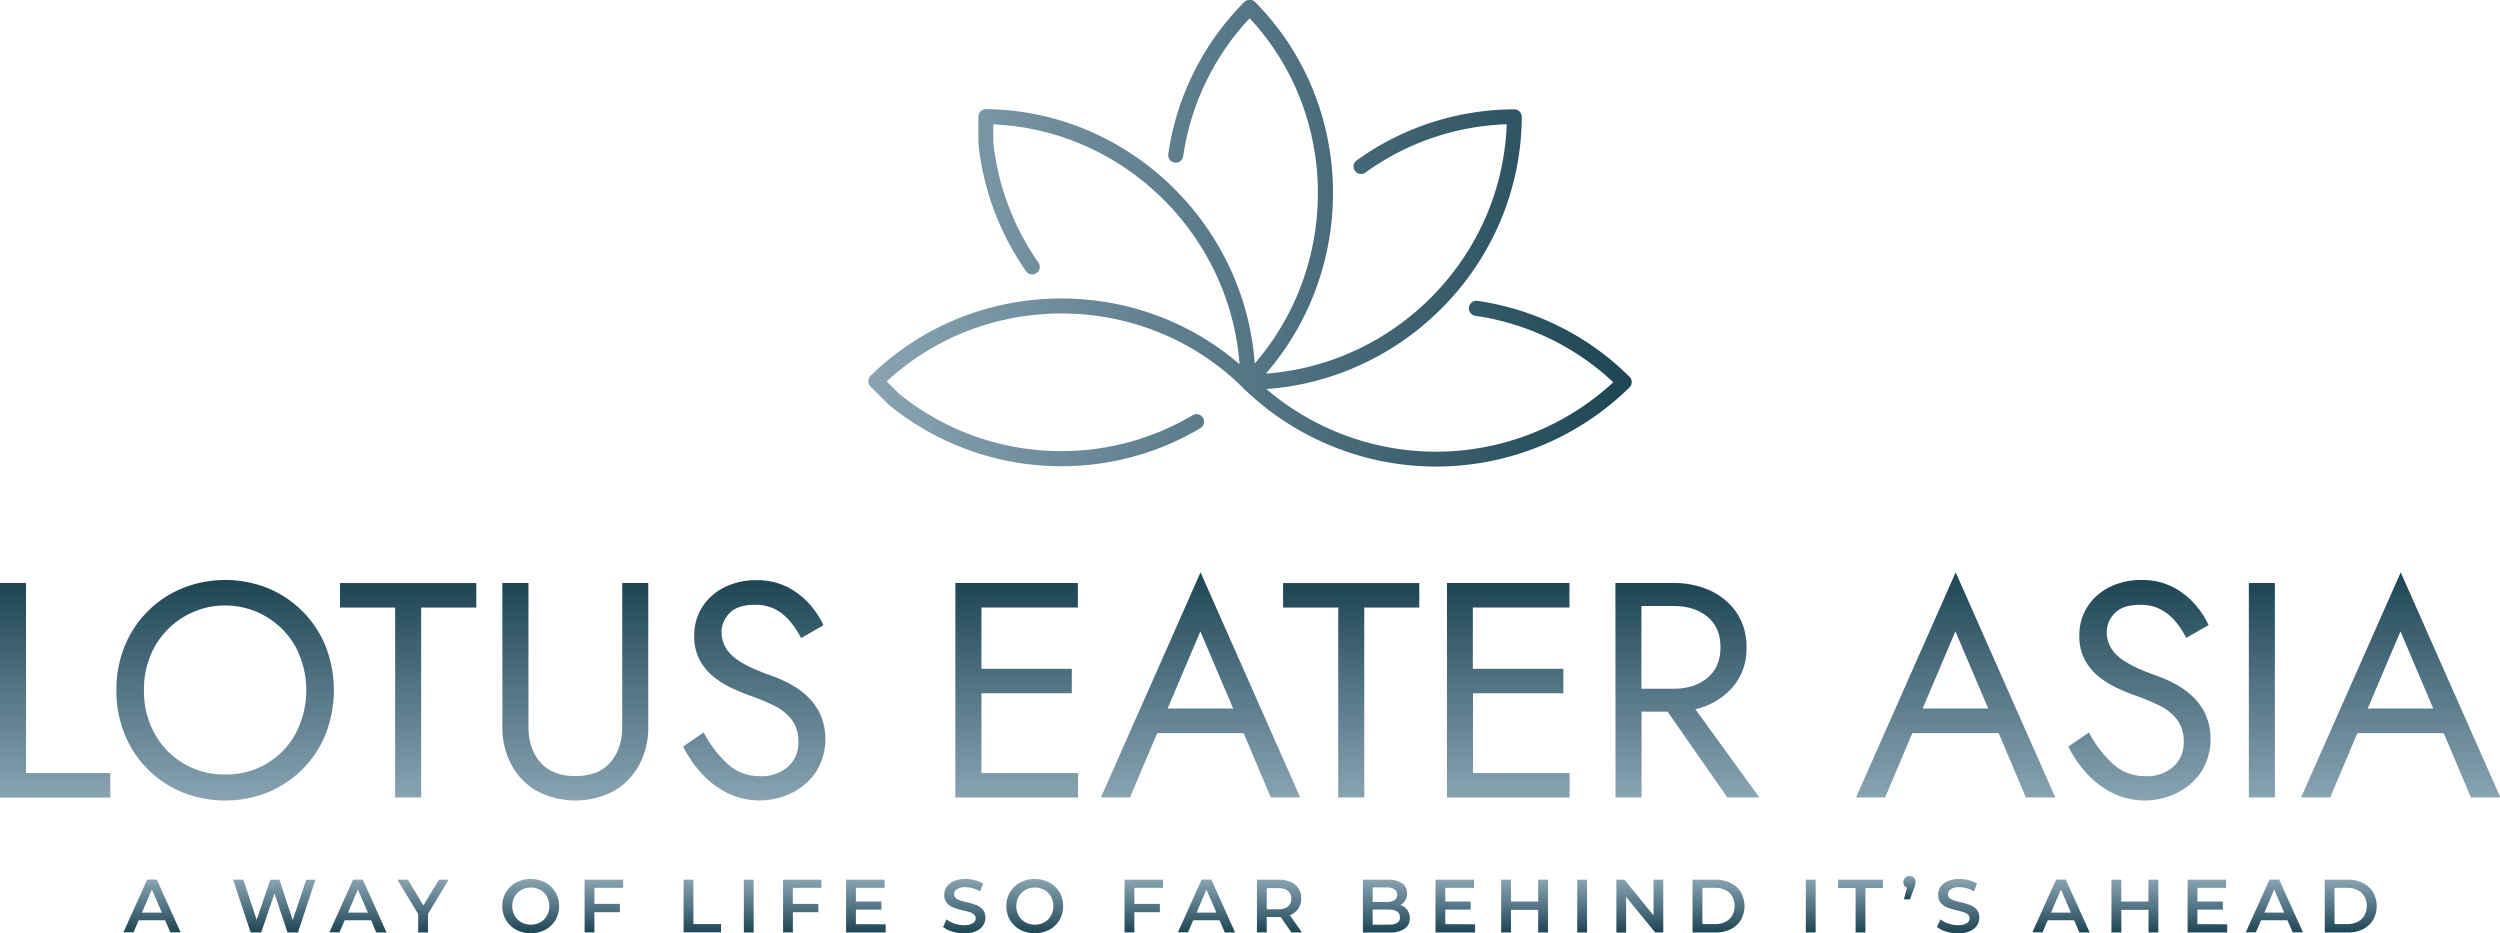 <svg xmlns="http://www.w3.org/2000/svg" xmlns:xlink="http://www.w3.org/1999/xlink" viewBox="0 0 827.87 309.04"><defs><style>.cls-1{fill:url(#Earthtone_28);}.cls-2{fill:url(#Earthtone_28-2);}.cls-3{fill:url(#Earthtone_28-3);}.cls-4{fill:url(#Earthtone_28-4);}.cls-5{fill:url(#Earthtone_28-5);}.cls-6{fill:url(#Earthtone_28-6);}.cls-7{fill:url(#Earthtone_28-7);}.cls-8{fill:url(#Earthtone_28-8);}.cls-9{fill:url(#Earthtone_28-9);}.cls-10{fill:url(#Earthtone_28-10);}.cls-11{fill:url(#Earthtone_28-11);}.cls-12{fill:url(#Earthtone_28-12);}.cls-13{fill:url(#Earthtone_28-13);}.cls-14{fill:url(#Earthtone_28-14);}.cls-15{fill:url(#Earthtone_28-15);}.cls-16{fill:url(#Earthtone_28-16);}.cls-17{fill:url(#Earthtone_28-17);}.cls-18{fill:url(#Earthtone_28-18);}.cls-19{fill:url(#Earthtone_28-19);}.cls-20{fill:url(#Earthtone_28-20);}.cls-21{fill:url(#Earthtone_28-21);}.cls-22{fill:url(#Earthtone_28-22);}.cls-23{fill:url(#Earthtone_28-23);}.cls-24{fill:url(#Earthtone_28-24);}.cls-25{fill:url(#Earthtone_28-25);}.cls-26{fill:url(#Earthtone_28-26);}.cls-27{fill:url(#Earthtone_28-27);}.cls-28{fill:url(#Earthtone_28-28);}.cls-29{fill:url(#Earthtone_28-29);}.cls-30{fill:url(#Earthtone_28-30);}.cls-31{fill:url(#Earthtone_28-31);}.cls-32{fill:url(#Earthtone_28-32);}.cls-33{fill:url(#Earthtone_28-33);}.cls-34{fill:url(#Earthtone_28-34);}.cls-35{fill:url(#Earthtone_28-35);}.cls-36{fill:url(#Earthtone_28-36);}.cls-37{fill:url(#Earthtone_28-37);}.cls-38{fill:url(#Earthtone_28-38);}.cls-39{fill:url(#Earthtone_28-39);}.cls-40{fill:url(#Earthtone_28-40);}.cls-41{fill:url(#Earthtone_28-41);}.cls-42{fill:url(#Earthtone_28-42);}.cls-43{fill:url(#Earthtone_28-43);}.cls-44{fill:url(#Earthtone_28-44);}.cls-45{fill:url(#Earthtone_28-45);}</style><linearGradient id="Earthtone_28" x1="287.53" y1="77.26" x2="540.34" y2="77.26" gradientUnits="userSpaceOnUse"><stop offset="0" stop-color="#89a3b1"/><stop offset="0.54" stop-color="#507282"/><stop offset="1" stop-color="#1e4554"/></linearGradient><linearGradient id="Earthtone_28-2" x1="18.26" y1="264.08" x2="18.26" y2="193.07" xlink:href="#Earthtone_28"/><linearGradient id="Earthtone_28-3" x1="74.55" y1="265.09" x2="74.55" y2="192.06" xlink:href="#Earthtone_28"/><linearGradient id="Earthtone_28-4" x1="135.16" y1="264.08" x2="135.16" y2="193.07" xlink:href="#Earthtone_28"/><linearGradient id="Earthtone_28-5" x1="190.49" y1="265.09" x2="190.49" y2="193.07" xlink:href="#Earthtone_28"/><linearGradient id="Earthtone_28-6" x1="249.67" y1="265.09" x2="249.67" y2="192.06" xlink:href="#Earthtone_28"/><linearGradient id="Earthtone_28-7" x1="336.65" y1="264.08" x2="336.65" y2="193.07" xlink:href="#Earthtone_28"/><linearGradient id="Earthtone_28-8" x1="397.5" y1="264.08" x2="397.5" y2="189.52" xlink:href="#Earthtone_28"/><linearGradient id="Earthtone_28-9" x1="447.46" y1="264.08" x2="447.46" y2="193.07" xlink:href="#Earthtone_28"/><linearGradient id="Earthtone_28-10" x1="499.44" y1="264.08" x2="499.44" y2="193.07" xlink:href="#Earthtone_28"/><linearGradient id="Earthtone_28-11" x1="558.78" y1="264.08" x2="558.78" y2="193.07" xlink:href="#Earthtone_28"/><linearGradient id="Earthtone_28-12" x1="647.53" y1="264.08" x2="647.53" y2="189.52" xlink:href="#Earthtone_28"/><linearGradient id="Earthtone_28-13" x1="708.44" y1="265.09" x2="708.44" y2="192.06" xlink:href="#Earthtone_28"/><linearGradient id="Earthtone_28-14" x1="749.01" y1="264.08" x2="749.01" y2="193.07" xlink:href="#Earthtone_28"/><linearGradient id="Earthtone_28-15" x1="794.91" y1="264.08" x2="794.91" y2="189.52" xlink:href="#Earthtone_28"/><linearGradient id="Earthtone_28-16" x1="50.33" y1="291.31" x2="50.33" y2="308.79" xlink:href="#Earthtone_28"/><linearGradient id="Earthtone_28-17" x1="90.85" y1="291.31" x2="90.85" y2="308.79" xlink:href="#Earthtone_28"/><linearGradient id="Earthtone_28-18" x1="118.55" y1="291.31" x2="118.55" y2="308.79" xlink:href="#Earthtone_28"/><linearGradient id="Earthtone_28-19" x1="140.1" y1="291.31" x2="140.1" y2="308.79" xlink:href="#Earthtone_28"/><linearGradient id="Earthtone_28-20" x1="175.74" y1="291.06" x2="175.74" y2="309.04" xlink:href="#Earthtone_28"/><linearGradient id="Earthtone_28-21" x1="199.97" y1="291.31" x2="199.97" y2="308.79" xlink:href="#Earthtone_28"/><linearGradient id="Earthtone_28-22" x1="232.57" y1="291.31" x2="232.57" y2="308.79" xlink:href="#Earthtone_28"/><linearGradient id="Earthtone_28-23" x1="247.95" y1="291.31" x2="247.95" y2="308.79" xlink:href="#Earthtone_28"/><linearGradient id="Earthtone_28-24" x1="265.66" y1="291.31" x2="265.66" y2="308.79" xlink:href="#Earthtone_28"/><linearGradient id="Earthtone_28-25" x1="286.74" y1="291.31" x2="286.74" y2="308.79" xlink:href="#Earthtone_28"/><linearGradient id="Earthtone_28-26" x1="319.29" y1="291.06" x2="319.29" y2="309.04" xlink:href="#Earthtone_28"/><linearGradient id="Earthtone_28-27" x1="342.65" y1="291.06" x2="342.65" y2="309.04" xlink:href="#Earthtone_28"/><linearGradient id="Earthtone_28-28" x1="378.77" y1="291.31" x2="378.77" y2="308.79" xlink:href="#Earthtone_28"/><linearGradient id="Earthtone_28-29" x1="399.54" y1="291.31" x2="399.54" y2="308.79" xlink:href="#Earthtone_28"/><linearGradient id="Earthtone_28-30" x1="423.7" y1="291.31" x2="423.7" y2="308.79" xlink:href="#Earthtone_28"/><linearGradient id="Earthtone_28-31" x1="459.13" y1="291.31" x2="459.13" y2="308.79" xlink:href="#Earthtone_28"/><linearGradient id="Earthtone_28-32" x1="481.91" y1="291.31" x2="481.91" y2="308.79" xlink:href="#Earthtone_28"/><linearGradient id="Earthtone_28-33" x1="504.85" y1="291.31" x2="504.85" y2="308.79" xlink:href="#Earthtone_28"/><linearGradient id="Earthtone_28-34" x1="523.92" y1="291.31" x2="523.92" y2="308.79" xlink:href="#Earthtone_28"/><linearGradient id="Earthtone_28-35" x1="543.02" y1="291.31" x2="543.02" y2="308.79" xlink:href="#Earthtone_28"/><linearGradient id="Earthtone_28-36" x1="569.07" y1="291.31" x2="569.07" y2="308.79" xlink:href="#Earthtone_28"/><linearGradient id="Earthtone_28-37" x1="599.6" y1="291.31" x2="599.6" y2="308.79" xlink:href="#Earthtone_28"/><linearGradient id="Earthtone_28-38" x1="616.11" y1="291.31" x2="616.11" y2="308.79" xlink:href="#Earthtone_28"/><linearGradient id="Earthtone_28-39" x1="632.31" y1="290.09" x2="632.31" y2="297.83" xlink:href="#Earthtone_28"/><linearGradient id="Earthtone_28-40" x1="648.43" y1="291.06" x2="648.43" y2="309.04" xlink:href="#Earthtone_28"/><linearGradient id="Earthtone_28-41" x1="682.51" y1="291.31" x2="682.51" y2="308.79" xlink:href="#Earthtone_28"/><linearGradient id="Earthtone_28-42" x1="706.97" y1="291.31" x2="706.97" y2="308.79" xlink:href="#Earthtone_28"/><linearGradient id="Earthtone_28-43" x1="730.97" y1="291.31" x2="730.97" y2="308.79" xlink:href="#Earthtone_28"/><linearGradient id="Earthtone_28-44" x1="753.14" y1="291.31" x2="753.14" y2="308.79" xlink:href="#Earthtone_28"/><linearGradient id="Earthtone_28-45" x1="778.42" y1="291.31" x2="778.42" y2="308.79" xlink:href="#Earthtone_28"/></defs><title>lotus-eater-asia-logo</title><g id="Layer_2" data-name="Layer 2"><g id="Layer_1-2" data-name="Layer 1"><path class="cls-1" d="M539.6,124.76a89.54,89.54,0,0,0-50.32-25.13,2.5,2.5,0,0,0-.72,4.95,84.49,84.49,0,0,1,45.67,22,86.42,86.42,0,0,1-114.86,2.25c46.91-3.41,84.31-42.6,84.56-90.11a2.5,2.5,0,0,0-2.5-2.51h0A89.6,89.6,0,0,0,449,53.3a2.5,2.5,0,0,0,2.94,4,84.56,84.56,0,0,1,47-16.15c-1.54,43.68-36.31,79.35-79.73,82.57,30.74-35.53,29.61-89.5-3.6-123.07a2.57,2.57,0,0,0-3.55,0A89.52,89.52,0,0,0,386.87,51a2.5,2.5,0,1,0,4.95.72,84.49,84.49,0,0,1,22-45.67c29.59,31.78,30.09,81.39,1.69,114.32-3.39-46.5-42.1-83.74-89-84.23a2.73,2.73,0,0,0-1.79.72,2.5,2.5,0,0,0-.74,1.78v8.49c0,.08,0,.17,0,.25a90.08,90.08,0,0,0,15.79,42.42,2.5,2.5,0,0,0,4.1-2.87A85.07,85.07,0,0,1,328.92,47v-5.8C372,43,407.26,77.59,410.47,120.62c-35.08-30.26-88.64-29-122.19,3.83a2.5,2.5,0,0,0,0,3.55l6,6,.19.17a90.3,90.3,0,0,0,56.92,20.22h.17a90.11,90.11,0,0,0,45.9-12.57,2.5,2.5,0,1,0-2.55-4.3,85.12,85.12,0,0,1-43.32,11.87h-.25a85.29,85.29,0,0,1-53.61-19l-4.1-4.1c33.2-30.64,85.53-29.94,117.85,2h0a91.4,91.4,0,0,0,128.12,0,2.5,2.5,0,0,0,0-3.55Z"/><path class="cls-2" d="M0,193.07H8.62V256H36.52v8.11H0Z"/><path class="cls-3" d="M38.54,228.57a38.18,38.18,0,0,1,2.69-14.45,34.81,34.81,0,0,1,7.56-11.56,35.3,35.3,0,0,1,11.46-7.71,38.19,38.19,0,0,1,28.65,0,35.44,35.44,0,0,1,11.41,7.71,34.81,34.81,0,0,1,7.56,11.56,40.06,40.06,0,0,1,0,28.86,34.67,34.67,0,0,1-7.56,11.61A35.39,35.39,0,0,1,88.9,262.3a38.19,38.19,0,0,1-28.65,0,35.26,35.26,0,0,1-11.46-7.71A34.67,34.67,0,0,1,41.23,243,38.29,38.29,0,0,1,38.54,228.57Zm9.13,0a28.91,28.91,0,0,0,3.5,14.3,26.09,26.09,0,0,0,23.38,13.59,25.94,25.94,0,0,0,23.38-13.59,31,31,0,0,0,0-28.6,26.73,26.73,0,0,0-46.76,0A28.91,28.91,0,0,0,47.67,228.57Z"/><path class="cls-4" d="M112.59,201.19v-8.11h45.14v8.11H139.47v62.89h-8.62V201.19Z"/><path class="cls-5" d="M166.35,193.07H175v47.67q0,7.3,4,11.77T190.49,257q7.61,0,11.56-4.46t4-11.77V193.07h8.62v47.67a25.9,25.9,0,0,1-3,12.53,22,22,0,0,1-8.37,8.67,27.44,27.44,0,0,1-25.51,0,21.85,21.85,0,0,1-8.42-8.67,25.89,25.89,0,0,1-3-12.53Z"/><path class="cls-6" d="M233,242.57a38.93,38.93,0,0,0,8,10.45,15.6,15.6,0,0,0,10.8,4,13,13,0,0,0,9.13-3.14,10.37,10.37,0,0,0,3.45-8,12,12,0,0,0-2.23-7.61,16.65,16.65,0,0,0-5.83-4.61,68.82,68.82,0,0,0-7.66-3.2q-2.64-.91-5.88-2.38a30.77,30.77,0,0,1-6.19-3.75,18.44,18.44,0,0,1-4.82-5.63,16.58,16.58,0,0,1-1.88-8.22,17.23,17.23,0,0,1,2.64-9.43,18.3,18.3,0,0,1,7.3-6.54,23.09,23.09,0,0,1,10.65-2.38,22.09,22.09,0,0,1,10.09,2.18,24.78,24.78,0,0,1,7.35,5.58,28.77,28.77,0,0,1,4.77,7.15l-7.41,4.26a29.29,29.29,0,0,0-3.35-5.17A16.74,16.74,0,0,0,257,201.9a14.22,14.22,0,0,0-7-1.62q-5.78,0-8.42,2.79a8.86,8.86,0,0,0-2.64,6.24,10.41,10.41,0,0,0,3.55,7.81q3.55,3.35,12.88,6.59a49.6,49.6,0,0,1,6,2.64,26.51,26.51,0,0,1,5.83,4.11,20.27,20.27,0,0,1,4.41,6,20.62,20.62,0,0,1-1.37,19.12,20.85,20.85,0,0,1-8.06,7,24.18,24.18,0,0,1-21.35,0,29.26,29.26,0,0,1-8.62-6.59,39.37,39.37,0,0,1-6-8.77Z"/><path class="cls-7" d="M316.36,193.07h40.57v8.11H325v20.29h29.92v8.11H325V256h32v8.11H316.36Z"/><path class="cls-8" d="M420.83,264.08l-9-21.3H383.2l-9,21.3h-9.64l33-74.55,33,74.55Zm-23.33-55-10.85,25.56h21.71Z"/><path class="cls-9" d="M424.89,201.19v-8.11H470v8.11H451.77v62.89h-8.62V201.19Z"/><path class="cls-10" d="M479.16,193.07h40.57v8.11h-32v20.29H517.7v8.11H487.78V256h32v8.11H479.16Z"/><path class="cls-11" d="M534.94,193.07h19.27a28.3,28.3,0,0,1,12.32,2.59,21.06,21.06,0,0,1,8.62,7.35,19.92,19.92,0,0,1,3.2,11.36,19.38,19.38,0,0,1-4.72,13.34,23.18,23.18,0,0,1-12.22,7.15l21.2,29.21H572l-19.78-28.4h-8.62v28.4h-8.62Zm19.27,7.61H543.56v27.39h10.65q6.9,0,11.21-3.6t4.31-10.09q0-6.59-4.31-10.14T554.21,200.68Z"/><path class="cls-12" d="M670.86,264.08l-9-21.3h-28.6l-9,21.3h-9.64l33-74.55,33,74.55Zm-23.33-55-10.85,25.56h21.71Z"/><path class="cls-13" d="M691.75,242.57a39,39,0,0,0,8,10.45,15.6,15.6,0,0,0,10.8,4,13,13,0,0,0,9.13-3.14,10.37,10.37,0,0,0,3.45-8,12,12,0,0,0-2.23-7.61A16.64,16.64,0,0,0,715,233.6a68.9,68.9,0,0,0-7.66-3.2q-2.64-.91-5.88-2.38a30.74,30.74,0,0,1-6.19-3.75,18.46,18.46,0,0,1-4.82-5.63,16.58,16.58,0,0,1-1.88-8.22,17.24,17.24,0,0,1,2.64-9.43,18.3,18.3,0,0,1,7.3-6.54,23.09,23.09,0,0,1,10.65-2.38,22.09,22.09,0,0,1,10.09,2.18,24.78,24.78,0,0,1,7.35,5.58,28.72,28.72,0,0,1,4.77,7.15l-7.4,4.26a29.3,29.3,0,0,0-3.35-5.17,16.75,16.75,0,0,0-4.92-4.16,14.22,14.22,0,0,0-7-1.62q-5.78,0-8.42,2.79a8.87,8.87,0,0,0-2.64,6.24,10.41,10.41,0,0,0,3.55,7.81q3.55,3.35,12.88,6.59a49.53,49.53,0,0,1,6,2.64,26.46,26.46,0,0,1,5.83,4.11,20.29,20.29,0,0,1,4.41,6,20.62,20.62,0,0,1-1.37,19.12,20.84,20.84,0,0,1-8.06,7,24.18,24.18,0,0,1-21.35,0,29.26,29.26,0,0,1-8.62-6.59,39.33,39.33,0,0,1-6-8.77Z"/><path class="cls-14" d="M744.7,193.07h8.62v71H744.7Z"/><path class="cls-15" d="M818.24,264.08l-9-21.3h-28.6l-9,21.3h-9.64l33-74.55,33,74.55Zm-23.33-55-10.85,25.56h21.71Z"/><path class="cls-16" d="M54.67,304.75H45.93l-1.72,4H40.86l7.87-17.48h3.2l7.89,17.48h-3.4Zm-1.07-2.55-3.3-7.64L47,302.2Z"/><path class="cls-17" d="M104.45,291.31l-5.79,17.48H95.21L90.9,295.86,86.5,308.79H83l-5.79-17.48h3.37L85,304.6l4.52-13.28h3l4.42,13.36,4.47-13.36Z"/><path class="cls-18" d="M122.88,304.75h-8.74l-1.72,4h-3.35l7.87-17.48h3.2L128,308.79h-3.4Zm-1.07-2.55-3.3-7.64-3.27,7.64Z"/><path class="cls-19" d="M141.73,302.62v6.17h-3.25v-6.12l-6.87-11.36h3.47l5.12,8.51,5.17-8.51h3.2Z"/><path class="cls-20" d="M170.92,307.88a8.6,8.6,0,0,1-3.37-3.22,9.28,9.28,0,0,1,0-9.21,8.6,8.6,0,0,1,3.37-3.22,10.58,10.58,0,0,1,9.64,0,8.63,8.63,0,0,1,3.37,3.21,9.33,9.33,0,0,1,0,9.24,8.63,8.63,0,0,1-3.37,3.21,10.58,10.58,0,0,1-9.64,0Zm8-2.47a5.69,5.69,0,0,0,2.2-2.2,6.64,6.64,0,0,0,0-6.32,5.69,5.69,0,0,0-2.2-2.2,6.68,6.68,0,0,0-6.29,0,5.69,5.69,0,0,0-2.2,2.2,6.64,6.64,0,0,0,0,6.32,5.68,5.68,0,0,0,2.2,2.2,6.68,6.68,0,0,0,6.29,0Z"/><path class="cls-21" d="M196.84,294v5.32h8.44v2.75h-8.44v6.69h-3.25V291.31h12.76V294Z"/><path class="cls-22" d="M226.37,291.31h3.25V306h9.14v2.75H226.37Z"/><path class="cls-23" d="M246.32,291.31h3.25v17.48h-3.25Z"/><path class="cls-24" d="M262.53,294v5.32H271v2.75h-8.44v6.69h-3.25V291.31H272V294Z"/><path class="cls-25" d="M293.29,306.07v2.72H280.18V291.31h12.76V294h-9.51v4.54h8.44v2.67h-8.44v4.82Z"/><path class="cls-26" d="M315.3,308.47a8.14,8.14,0,0,1-3-1.52l1.12-2.52a8.82,8.82,0,0,0,2.63,1.39,9.56,9.56,0,0,0,3.13.54,5.41,5.41,0,0,0,2.91-.62,1.89,1.89,0,0,0,1-1.65,1.6,1.6,0,0,0-.54-1.24,3.78,3.78,0,0,0-1.36-.76q-.82-.27-2.25-.62a26.08,26.08,0,0,1-3.23-.95,5.31,5.31,0,0,1-2.12-1.49,4,4,0,0,1-.89-2.73,4.66,4.66,0,0,1,.79-2.63,5.32,5.32,0,0,1,2.37-1.89,9.61,9.61,0,0,1,3.88-.7,12.55,12.55,0,0,1,3.15.4,8.7,8.7,0,0,1,2.67,1.15l-1,2.52a10.11,10.11,0,0,0-2.4-1,9,9,0,0,0-2.42-.35,5.06,5.06,0,0,0-2.86.65,2,2,0,0,0-.94,1.72,1.56,1.56,0,0,0,.54,1.22,3.87,3.87,0,0,0,1.36.75q.82.27,2.25.62a23.66,23.66,0,0,1,3.2.94,5.48,5.48,0,0,1,2.13,1.49,3.92,3.92,0,0,1,.89,2.7,4.6,4.6,0,0,1-.79,2.62,5.35,5.35,0,0,1-2.38,1.87,9.71,9.71,0,0,1-3.9.7A13.34,13.34,0,0,1,315.3,308.47Z"/><path class="cls-27" d="M337.83,307.88a8.6,8.6,0,0,1-3.37-3.22,9.28,9.28,0,0,1,0-9.21,8.6,8.6,0,0,1,3.37-3.22,10.58,10.58,0,0,1,9.64,0,8.63,8.63,0,0,1,3.37,3.21,9.33,9.33,0,0,1,0,9.24,8.63,8.63,0,0,1-3.37,3.21,10.58,10.58,0,0,1-9.64,0Zm8-2.47a5.69,5.69,0,0,0,2.2-2.2,6.64,6.64,0,0,0,0-6.32,5.69,5.69,0,0,0-2.2-2.2,6.68,6.68,0,0,0-6.29,0,5.69,5.69,0,0,0-2.2,2.2,6.64,6.64,0,0,0,0,6.32,5.68,5.68,0,0,0,2.2,2.2,6.68,6.68,0,0,0,6.29,0Z"/><path class="cls-28" d="M375.64,294v5.32h8.44v2.75h-8.44v6.69h-3.25V291.31h12.76V294Z"/><path class="cls-29" d="M403.87,304.75h-8.74l-1.72,4h-3.35l7.87-17.48h3.2L409,308.79h-3.4Zm-1.07-2.55-3.3-7.64-3.27,7.64Z"/><path class="cls-30" d="M427.67,308.79l-3.57-5.12a6.52,6.52,0,0,1-.67,0h-3.95v5.09h-3.25V291.31h7.19a9.67,9.67,0,0,1,4,.75,5.76,5.76,0,0,1,2.58,2.15,6,6,0,0,1,.9,3.32,5.92,5.92,0,0,1-1,3.4,5.72,5.72,0,0,1-2.76,2.12l4,5.74ZM426.5,295a5,5,0,0,0-3.22-.9h-3.8v7h3.8a4.94,4.94,0,0,0,3.22-.91,3.17,3.17,0,0,0,1.1-2.58A3.13,3.13,0,0,0,426.5,295Z"/><path class="cls-31" d="M466,301.29a4.41,4.41,0,0,1,.85,2.76,4,4,0,0,1-1.75,3.51,8.78,8.78,0,0,1-5.09,1.24h-8.69V291.31h8.19a8,8,0,0,1,4.77,1.21,3.89,3.89,0,0,1,1.67,3.33,4.38,4.38,0,0,1-.6,2.3,4.11,4.11,0,0,1-1.65,1.55A4.61,4.61,0,0,1,466,301.29Zm-11.44-7.43v4.82h4.59a4.67,4.67,0,0,0,2.61-.61,2,2,0,0,0,.91-1.79,2,2,0,0,0-.91-1.81,4.67,4.67,0,0,0-2.61-.61Zm9,9.86q0-2.52-3.77-2.52h-5.24v5h5.24Q463.62,306.24,463.62,303.72Z"/><path class="cls-32" d="M488.47,306.07v2.72H475.36V291.31h12.76V294H478.6v4.54H487v2.67H478.6v4.82Z"/><path class="cls-33" d="M512.61,291.31v17.48h-3.25V301.3h-9v7.49h-3.25V291.31h3.25v7.22h9v-7.22Z"/><path class="cls-34" d="M522.3,291.31h3.25v17.48H522.3Z"/><path class="cls-35" d="M550.79,291.31v17.48h-2.67L538.48,297v11.83h-3.22V291.31h2.67l9.64,11.83V291.31Z"/><path class="cls-36" d="M560.48,291.31h7.64a11,11,0,0,1,5,1.09,8,8,0,0,1,3.37,3.07,9.36,9.36,0,0,1,0,9.16,8,8,0,0,1-3.37,3.07,11,11,0,0,1-5,1.09h-7.64ZM568,306a7.42,7.42,0,0,0,3.38-.74,5.27,5.27,0,0,0,2.25-2.1,6.73,6.73,0,0,0,0-6.32,5.27,5.27,0,0,0-2.25-2.1,7.42,7.42,0,0,0-3.38-.74h-4.25v12Z"/><path class="cls-37" d="M598,291.31h3.25v17.48H598Z"/><path class="cls-38" d="M614.48,294.06h-5.79v-2.75h14.83v2.75h-5.79v14.73h-3.25Z"/><path class="cls-39" d="M633.76,290.66a2,2,0,0,1,.57,1.47,3.43,3.43,0,0,1-.11.87q-.11.42-.44,1.27l-1.3,3.55h-2l1-3.85a1.67,1.67,0,0,1-.86-.69,2.11,2.11,0,0,1-.31-1.16,2,2,0,0,1,.57-1.47,2.11,2.11,0,0,1,2.9,0Z"/><path class="cls-40" d="M644.43,308.47a8.15,8.15,0,0,1-3-1.52l1.12-2.52a8.83,8.83,0,0,0,2.63,1.39,9.56,9.56,0,0,0,3.13.54,5.41,5.41,0,0,0,2.91-.62,1.89,1.89,0,0,0,1-1.65,1.6,1.6,0,0,0-.54-1.24,3.78,3.78,0,0,0-1.36-.76q-.82-.27-2.25-.62a26.1,26.1,0,0,1-3.23-.95,5.32,5.32,0,0,1-2.12-1.49,4,4,0,0,1-.89-2.73,4.67,4.67,0,0,1,.79-2.63,5.32,5.32,0,0,1,2.37-1.89,9.61,9.61,0,0,1,3.88-.7,12.55,12.55,0,0,1,3.15.4,8.7,8.7,0,0,1,2.67,1.15l-1,2.52a10.13,10.13,0,0,0-2.4-1,9,9,0,0,0-2.42-.35,5.06,5.06,0,0,0-2.86.65,2,2,0,0,0-.94,1.72,1.56,1.56,0,0,0,.54,1.22,3.88,3.88,0,0,0,1.36.75q.82.27,2.25.62a23.71,23.71,0,0,1,3.2.94,5.49,5.49,0,0,1,2.13,1.49,3.92,3.92,0,0,1,.89,2.7,4.6,4.6,0,0,1-.79,2.62,5.35,5.35,0,0,1-2.38,1.87,9.7,9.7,0,0,1-3.89.7A13.34,13.34,0,0,1,644.43,308.47Z"/><path class="cls-41" d="M686.84,304.75H678.1l-1.72,4H673l7.87-17.48h3.2L692,308.79h-3.4Zm-1.07-2.55-3.3-7.64-3.27,7.64Z"/><path class="cls-42" d="M714.73,291.31v17.48h-3.25V301.3h-9v7.49H699.2V291.31h3.25v7.22h9v-7.22Z"/><path class="cls-43" d="M737.53,306.07v2.72H724.42V291.31h12.76V294h-9.51v4.54h8.44v2.67h-8.44v4.82Z"/><path class="cls-44" d="M757.48,304.75h-8.74l-1.72,4h-3.35l7.87-17.48h3.2l7.89,17.48h-3.4Zm-1.07-2.55-3.3-7.64-3.27,7.64Z"/><path class="cls-45" d="M769.84,291.31h7.64a11,11,0,0,1,5,1.09,8,8,0,0,1,3.37,3.07,9.36,9.36,0,0,1,0,9.16,8,8,0,0,1-3.37,3.07,11,11,0,0,1-5,1.09h-7.64ZM777.33,306a7.42,7.42,0,0,0,3.38-.74,5.27,5.27,0,0,0,2.25-2.1,6.73,6.73,0,0,0,0-6.32,5.27,5.27,0,0,0-2.25-2.1,7.42,7.42,0,0,0-3.38-.74h-4.25v12Z"/></g></g></svg>